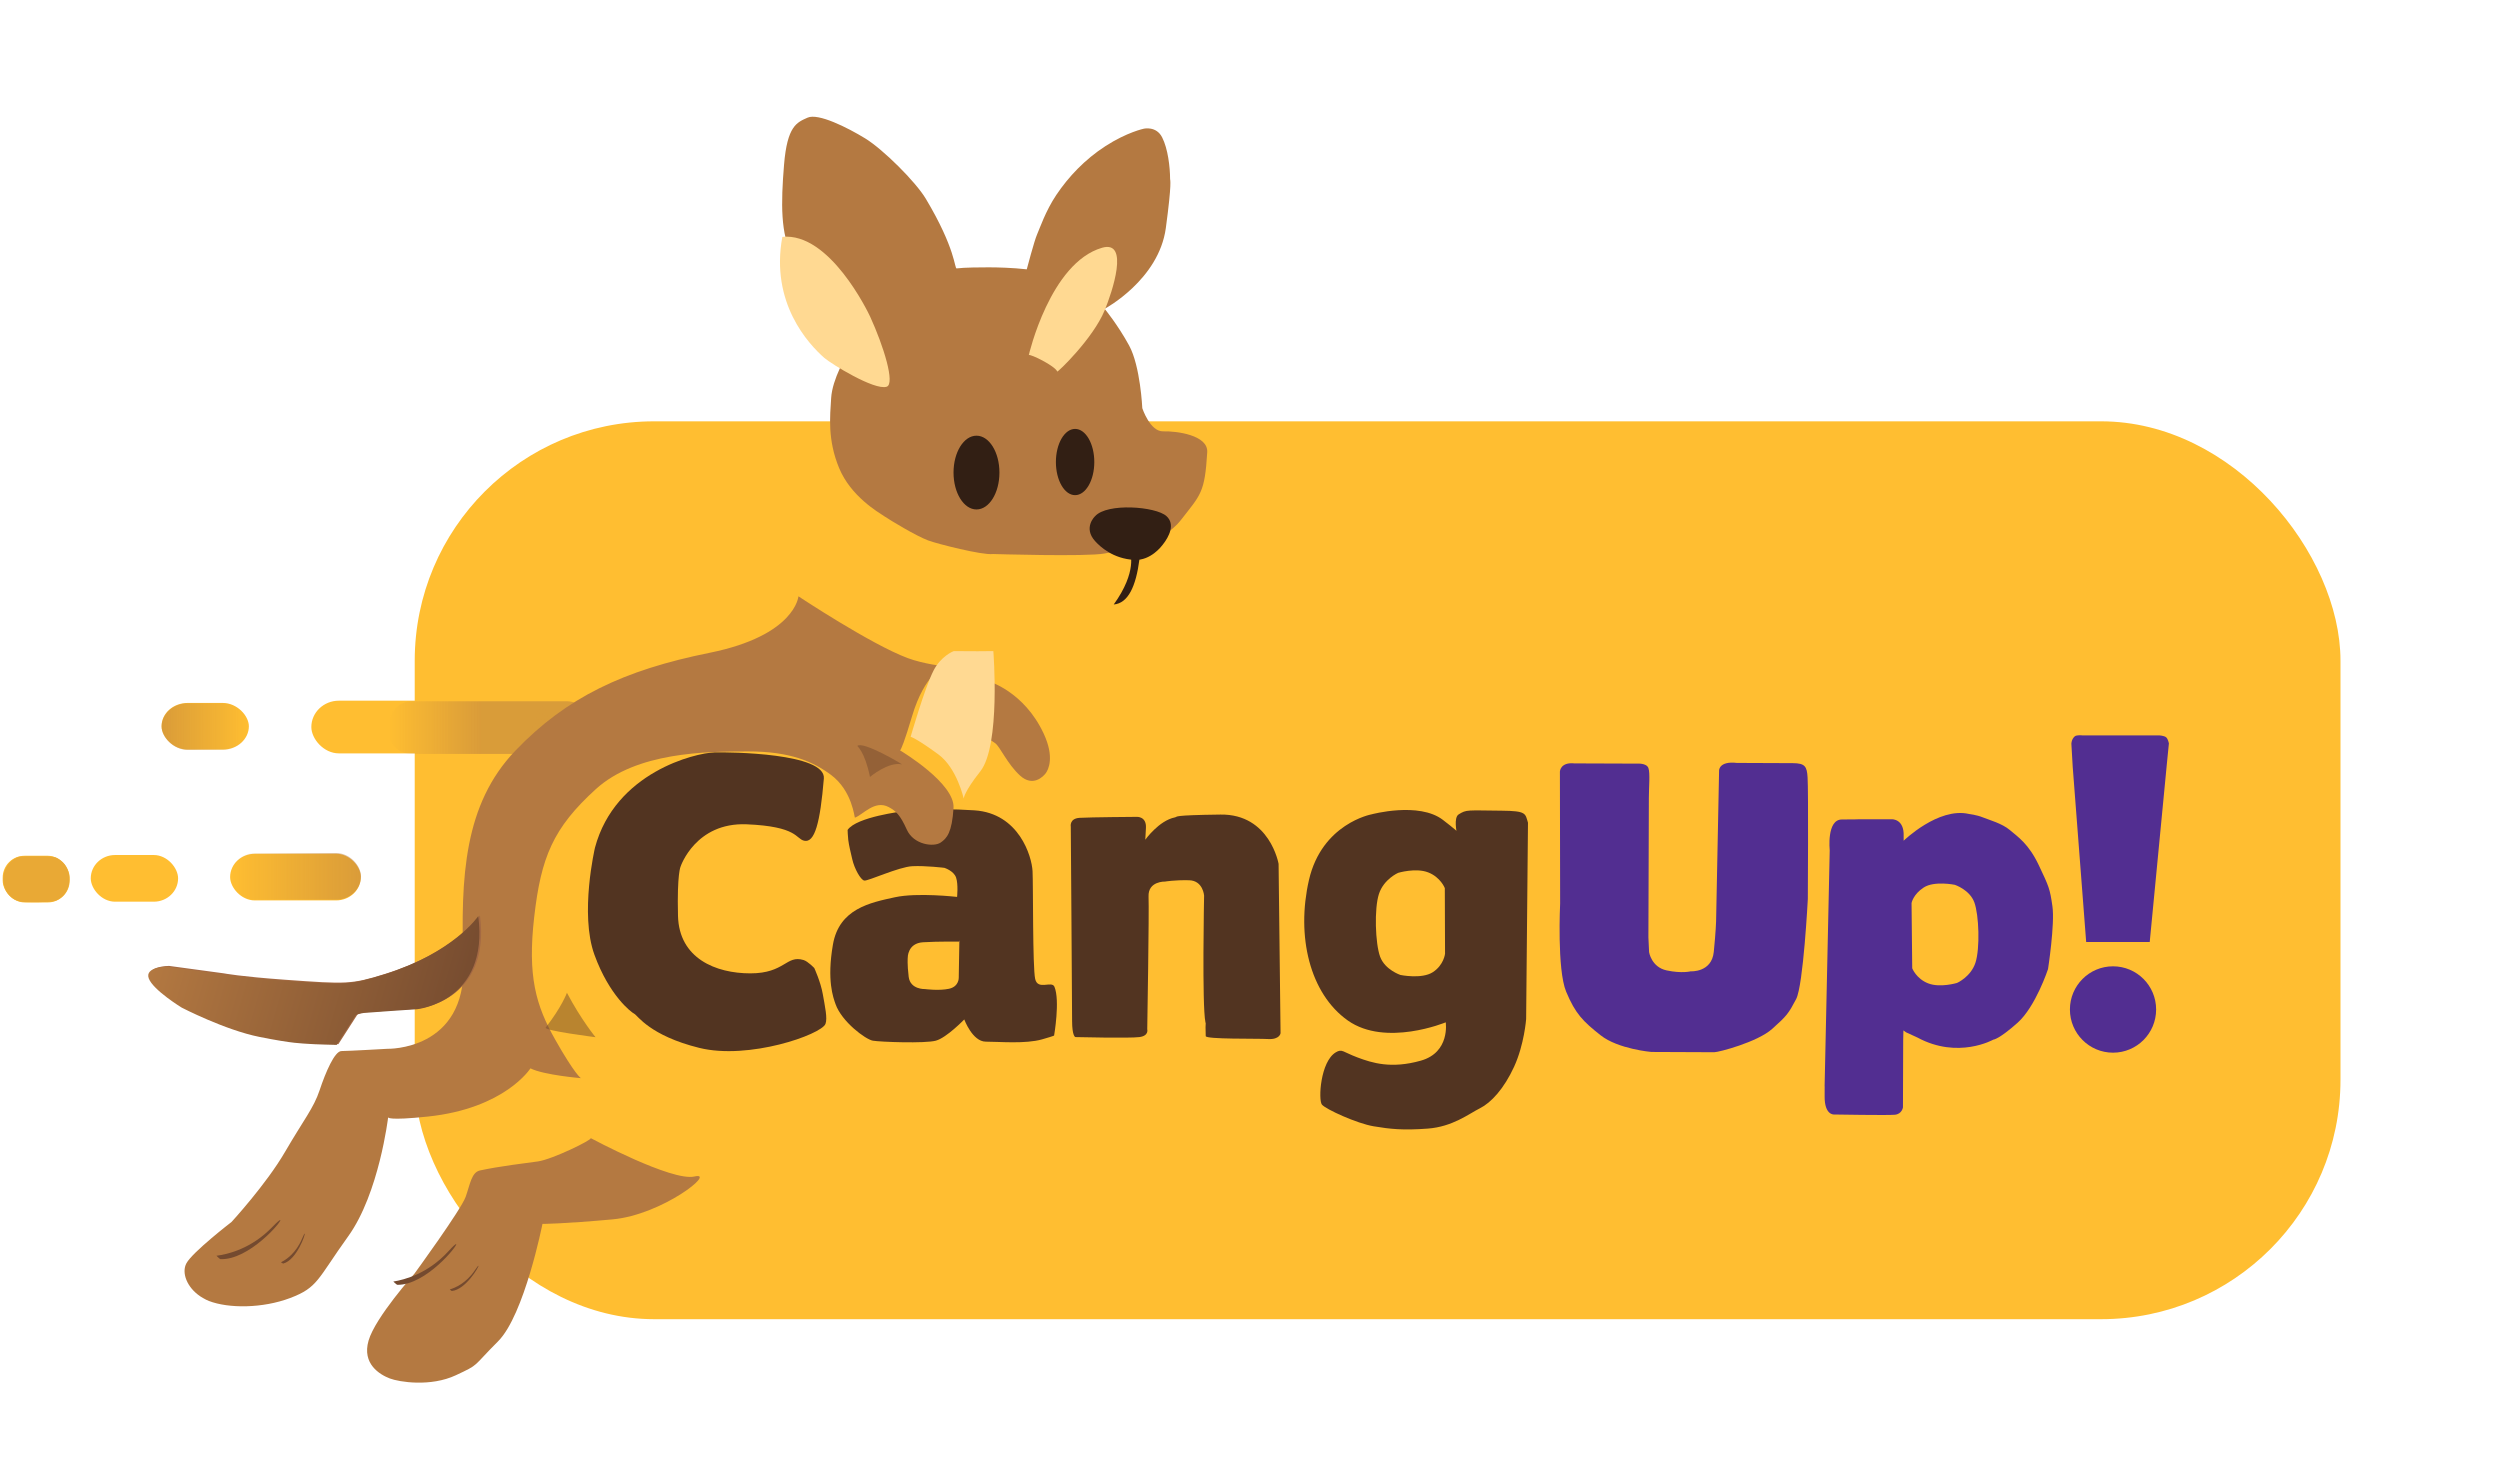 <?xml version="1.0" encoding="UTF-8" standalone="no"?>
<!-- Created with Inkscape (http://www.inkscape.org/) -->

<svg
   width="110mm"
   height="65mm"
   viewBox="0 0 110 65"
   version="1.1"
   id="svg1"
   xml:space="preserve"
   inkscape:version="1.4.2 (ebf0e940, 2025-05-08)"
   sodipodi:docname="logo-cangUp-horizontal-escuro.svg"
   xmlns:inkscape="http://www.inkscape.org/namespaces/inkscape"
   xmlns:sodipodi="http://sodipodi.sourceforge.net/DTD/sodipodi-0.dtd"
   xmlns:xlink="http://www.w3.org/1999/xlink"
   xmlns="http://www.w3.org/2000/svg"
   xmlns:svg="http://www.w3.org/2000/svg"><sodipodi:namedview
     id="namedview1"
     pagecolor="#ffffff"
     bordercolor="#000000"
     borderopacity="0.25"
     inkscape:showpageshadow="2"
     inkscape:pageopacity="0.0"
     inkscape:pagecheckerboard="0"
     inkscape:deskcolor="#d1d1d1"
     inkscape:document-units="mm"
     inkscape:zoom="0.93"
     inkscape:cx="210.75269"
     inkscape:cy="133.33333"
     inkscape:window-width="888"
     inkscape:window-height="659"
     inkscape:window-x="398"
     inkscape:window-y="31"
     inkscape:window-maximized="0"
     inkscape:current-layer="svg1" /><defs
     id="defs1"><linearGradient
       id="linearGradient39"
       x1="89.533"
       x2="36.668"
       y1="302.48"
       y2="287.32"
       gradientTransform="translate(24.288,-152.531)"
       gradientUnits="userSpaceOnUse"><stop
         stop-color="#744a2f"
         offset="0"
         id="stop38"
         style="stop-color:#ffd992;stop-opacity:1;" /><stop
         stop-color="#b47941"
         offset="1"
         id="stop39"
         style="stop-color:#b47941;stop-opacity:1;" /></linearGradient><linearGradient
       id="linearGradient37"
       x1="181.45"
       x2="195.41"
       y1="231.81"
       y2="231.81"
       gradientUnits="userSpaceOnUse"
       gradientTransform="translate(5.408,-136.091)"><stop
         stop-color="#ffd992"
         offset="1"
         id="stop36"
         style="stop-color:#b47941;stop-opacity:1;" /><stop
         stop-color="#ffd992"
         stop-opacity="0"
         offset="1"
         id="stop37"
         style="stop-color:#b47941;stop-opacity:1;" /></linearGradient><linearGradient
       id="linearGradient16"
       x1="81.4"
       x2="100.85"
       y1="234.66"
       y2="238.09"
       gradientTransform="matrix(2.043,0,0,1,-84.724,0)"
       gradientUnits="userSpaceOnUse"><stop
         stop-color="#ffbe31"
         offset=".9"
         id="stop1" /><stop
         stop-color="#ffbe31"
         stop-opacity="0"
         offset="1"
         id="stop2" /></linearGradient><linearGradient
       id="linearGradient17"
       x1="101"
       x2="81.25"
       y1="236.38"
       y2="236.38"
       gradientTransform="matrix(1.689,0,0,1,-43.182,-472.84)"
       gradientUnits="userSpaceOnUse"><stop
         stop-color="#b47941"
         offset=".54"
         id="stop3" /><stop
         stop-color="#b47941"
         stop-opacity="0"
         offset="1"
         id="stop4" /></linearGradient><linearGradient
       id="linearGradient20"
       x1="59.929"
       x2="74.429"
       y1="248.15"
       y2="248.15"
       gradientTransform="translate(1.872,-147.935)"
       gradientUnits="userSpaceOnUse"><stop
         stop-color="#b47941"
         offset="0"
         id="stop5" /><stop
         stop-color="#b47941"
         stop-opacity="0"
         offset="1"
         id="stop6" /></linearGradient><linearGradient
       id="linearGradient22"
       x1="91.262"
       x2="69.558"
       y1="270.8"
       y2="270.8"
       gradientTransform="translate(-1.768,-9.634)"
       gradientUnits="userSpaceOnUse"><stop
         stop-color="#b47941"
         offset="0"
         id="stop7" /><stop
         stop-color="#b47941"
         stop-opacity="0"
         offset="1"
         id="stop8" /></linearGradient><linearGradient
       id="linearGradient34"
       x1="54.094"
       x2="109.09"
       y1="278.16"
       y2="278.16"
       gradientTransform="translate(5.761,-135.915)"
       gradientUnits="userSpaceOnUse"><stop
         stop-color="#a46943"
         offset="1"
         id="stop9" /></linearGradient><linearGradient
       id="linearGradient40"
       x1="89.533"
       x2="36.668"
       y1="302.48"
       y2="287.32"
       gradientTransform="translate(24.288,-152.531)"
       gradientUnits="userSpaceOnUse"><stop
         stop-color="#744a2f"
         offset="0"
         id="stop10"
         style="stop-color:#523421;stop-opacity:1;" /><stop
         stop-color="#b47941"
         offset="1"
         id="stop11"
         style="stop-color:#301e13;stop-opacity:1;" /></linearGradient><linearGradient
       id="linearGradient44"
       x1="181.45"
       x2="195.41"
       y1="231.81"
       y2="231.81"
       gradientUnits="userSpaceOnUse"
       gradientTransform="translate(5.408,-136.091)"><stop
         stop-color="#ffd992"
         offset="1"
         id="stop12" /><stop
         stop-color="#ffd992"
         stop-opacity="0"
         offset="1"
         id="stop13" /></linearGradient><filter
       id="filter145"
       x="-0.272"
       y="-0.429"
       width="1.629"
       height="1.692"
       color-interpolation-filters="sRGB"><feFlood
         flood-color="rgb(180,121,65)"
         flood-opacity=".173"
         in="SourceGraphic"
         result="flood"
         id="feFlood13" /><feGaussianBlur
         in="SourceGraphic"
         result="blur"
         stdDeviation="4"
         id="feGaussianBlur13" /><feOffset
         dx="3"
         dy="-6"
         in="blur"
         result="offset"
         id="feOffset13" /><feComposite
         in="flood"
         in2="offset"
         operator="out"
         result="comp1"
         id="feComposite13" /><feComposite
         in="comp1"
         in2="SourceGraphic"
         operator="atop"
         result="fbSourceGraphic"
         id="feComposite14" /><feColorMatrix
         in="fbSourceGraphic"
         result="fbSourceGraphicAlpha"
         values="0 0 0 -1 0 0 0 0 -1 0 0 0 0 -1 0 0 0 0 1 0"
         id="feColorMatrix14" /><feFlood
         flood-color="rgb(82,52,33)"
         flood-opacity=".337"
         in="fbSourceGraphic"
         result="flood"
         id="feFlood14" /><feGaussianBlur
         in="fbSourceGraphic"
         result="blur"
         stdDeviation="4"
         id="feGaussianBlur14" /><feOffset
         dx="3"
         dy="-6"
         in="blur"
         result="offset"
         id="feOffset14" /><feComposite
         in="flood"
         in2="offset"
         operator="out"
         result="comp1"
         id="feComposite15" /><feComposite
         in="comp1"
         in2="fbSourceGraphic"
         operator="atop"
         result="comp2"
         id="feComposite16" /></filter><filter
       id="filter186"
       x="-0.05"
       y="-0.033"
       width="1.08"
       height="1.123"
       color-interpolation-filters="sRGB"><feFlood
         flood-color="rgb(141,98,56)"
         flood-opacity=".337"
         in="SourceGraphic"
         result="flood"
         id="feFlood16" /><feGaussianBlur
         in="SourceGraphic"
         result="blur"
         stdDeviation="1.6"
         id="feGaussianBlur16" /><feOffset
         dx="-2.5"
         dy="6.8"
         in="blur"
         result="offset"
         id="feOffset16" /><feComposite
         in="flood"
         in2="offset"
         operator="out"
         result="comp1"
         id="feComposite17" /><feComposite
         in="comp1"
         in2="SourceGraphic"
         operator="atop"
         result="comp2"
         id="feComposite18" /></filter><filter
       id="filter194"
       x="-0.115"
       y="-0.095"
       width="1.184"
       height="1.559"
       color-interpolation-filters="sRGB"><feFlood
         flood-color="rgb(82,52,33)"
         flood-opacity=".337"
         in="SourceGraphic"
         result="flood"
         id="feFlood18" /><feGaussianBlur
         in="SourceGraphic"
         result="blur"
         stdDeviation="1.6"
         id="feGaussianBlur18" /><feOffset
         dx="-2.5"
         dy="15"
         in="blur"
         result="offset"
         id="feOffset18" /><feComposite
         in="flood"
         in2="offset"
         operator="out"
         result="comp1"
         id="feComposite19" /><feComposite
         in="comp1"
         in2="SourceGraphic"
         operator="atop"
         result="comp2"
         id="feComposite20" /></filter><filter
       id="filter217"
       x="-0.308"
       y="-0.147"
       width="1.566"
       height="1.466"
       color-interpolation-filters="sRGB"><feFlood
         flood-color="rgb(82,52,33)"
         flood-opacity=".337"
         in="SourceGraphic"
         result="flood"
         id="feFlood20" /><feGaussianBlur
         in="SourceGraphic"
         result="blur"
         stdDeviation="1.5"
         id="feGaussianBlur20" /><feOffset
         dx="-0.7"
         dy="4.2"
         in="blur"
         result="offset"
         id="feOffset20" /><feComposite
         in="flood"
         in2="offset"
         operator="out"
         result="comp1"
         id="feComposite21" /><feComposite
         in="comp1"
         in2="SourceGraphic"
         operator="atop"
         result="comp2"
         id="feComposite22" /></filter><linearGradient
       id="linearGradient311"
       x1="146.96"
       x2="146.96"
       y1="266.6"
       y2="285.17"
       gradientUnits="userSpaceOnUse"><stop
         stop-color="#523421"
         offset="0"
         id="stop22"
         style="stop-color:#523421;stop-opacity:1;" /><stop
         stop-color="#523421"
         offset="1"
         id="stop23"
         style="stop-color:#523421;stop-opacity:1;" /></linearGradient><linearGradient
       id="linearGradient313"
       x1="186.23"
       x2="186.23"
       y1="250.56"
       y2="288.19"
       gradientUnits="userSpaceOnUse"><stop
         stop-color="#523421"
         offset="0"
         id="stop24"
         style="stop-color:#523421;stop-opacity:1;" /><stop
         stop-color="#523421"
         offset="1"
         id="stop25"
         style="stop-color:#523421;stop-opacity:1;" /></linearGradient><linearGradient
       id="linearGradient315"
       x1="224.75"
       x2="224.75"
       y1="252.12"
       y2="286.97"
       gradientUnits="userSpaceOnUse"><stop
         stop-color="#523421"
         offset="0"
         id="stop26"
         style="stop-color:#523421;stop-opacity:1;" /><stop
         stop-color="#523421"
         offset="1"
         id="stop27"
         style="stop-color:#523421;stop-opacity:1;" /></linearGradient><linearGradient
       id="linearGradient317"
       x1="264.68"
       x2="264.68"
       y1="258.1"
       y2="295.25"
       gradientUnits="userSpaceOnUse"><stop
         stop-color="#523421"
         offset="0"
         id="stop28"
         style="stop-color:#523421;stop-opacity:1;" /><stop
         stop-color="#523421"
         offset="1"
         id="stop29"
         style="stop-color:#523421;stop-opacity:1;" /></linearGradient><linearGradient
       id="linearGradient319"
       x1="309.38"
       x2="309.38"
       y1="260.96"
       y2="245.7"
       gradientUnits="userSpaceOnUse"><stop
         stop-color="#522e91"
         offset="0"
         id="stop30"
         style="stop-color:#ffbe31;stop-opacity:1;" /><stop
         stop-color="#522e91"
         offset="1"
         id="stop31"
         style="stop-color:#ffbe31;stop-opacity:1;" /></linearGradient><linearGradient
       id="linearGradient321"
       x1="351.58"
       x2="351.58"
       y1="262.95"
       y2="252.49"
       gradientUnits="userSpaceOnUse"><stop
         stop-color="#522e91"
         offset="0"
         id="stop32"
         style="stop-color:#ffbe31;stop-opacity:1;" /><stop
         stop-color="#522e91"
         offset="1"
         id="stop33"
         style="stop-color:#ffbe31;stop-opacity:1;" /></linearGradient><linearGradient
       id="linearGradient323"
       x1="381.58"
       x2="381.58"
       y1="263"
       y2="246.81"
       gradientUnits="userSpaceOnUse"><stop
         stop-color="#522e91"
         offset="0"
         id="stop34"
         style="stop-color:#ffbe31;stop-opacity:1;" /><stop
         stop-color="#522e91"
         offset="1"
         id="stop35"
         style="stop-color:#ffbe31;stop-opacity:1;" /></linearGradient><filter
       id="filter354"
       x="-0.46"
       y="-0.41"
       width="1.861"
       height="1.7"
       color-interpolation-filters="sRGB"><feFlood
         flood-color="rgb(82,52,33)"
         flood-opacity=".663"
         in="SourceGraphic"
         result="flood"
         id="feFlood35" /><feGaussianBlur
         in="SourceGraphic"
         result="blur"
         stdDeviation="2"
         id="feGaussianBlur35" /><feOffset
         dx="-0.7"
         dy="-2"
         in="blur"
         result="offset"
         id="feOffset35" /><feComposite
         in="flood"
         in2="offset"
         operator="out"
         result="comp1"
         id="feComposite35" /><feComposite
         in="comp1"
         in2="SourceGraphic"
         operator="atop"
         result="comp2"
         id="feComposite36" /></filter><filter
       style="color-interpolation-filters:sRGB"
       inkscape:label="Drop Shadow"
       id="filter4"
       x="-0.078"
       y="-0.093"
       width="1.146"
       height="1.159"><feFlood
         result="flood"
         in="SourceGraphic"
         flood-opacity="0.235"
         flood-color="rgb(0,0,0)"
         id="feFlood3" /><feGaussianBlur
         result="blur"
         in="SourceGraphic"
         stdDeviation="2"
         id="feGaussianBlur3" /><feOffset
         result="offset"
         in="blur"
         dx="-0.7"
         dy="-2"
         id="feOffset3" /><feComposite
         result="comp1"
         operator="out"
         in="flood"
         in2="offset"
         id="feComposite3" /><feComposite
         result="comp2"
         operator="atop"
         in="comp1"
         in2="SourceGraphic"
         id="feComposite4" /></filter><linearGradient
       id="linearGradient323-6"
       x1="381.58"
       x2="381.58"
       y1="263"
       y2="246.81"
       gradientUnits="userSpaceOnUse"
       gradientTransform="translate(-9.914,-90.127)"><stop
         stop-color="#522e91"
         offset="0"
         id="stop34-3"
         style="stop-color:#beacde;stop-opacity:1;" /><stop
         stop-color="#522e91"
         offset="1"
         id="stop35-6"
         style="stop-color:#beacde;stop-opacity:1;" /></linearGradient><linearGradient
       id="linearGradient321-1"
       x1="351.58"
       x2="351.58"
       y1="262.95"
       y2="252.49"
       gradientUnits="userSpaceOnUse"
       gradientTransform="translate(-9.914,-90.127)"><stop
         stop-color="#522e91"
         offset="0"
         id="stop32-5"
         style="stop-color:#beacde;stop-opacity:1;" /><stop
         stop-color="#522e91"
         offset="1"
         id="stop33-4"
         style="stop-color:#beacde;stop-opacity:1;" /></linearGradient><linearGradient
       id="linearGradient319-2"
       x1="309.38"
       x2="309.38"
       y1="260.96"
       y2="245.7"
       gradientUnits="userSpaceOnUse"
       gradientTransform="translate(-9.914,-90.127)"><stop
         stop-color="#522e91"
         offset="0"
         id="stop30-0"
         style="stop-color:#beacde;stop-opacity:1;" /><stop
         stop-color="#522e91"
         offset="1"
         id="stop31-9"
         style="stop-color:#beacde;stop-opacity:1;" /></linearGradient><linearGradient
       id="linearGradient317-7"
       x1="264.68"
       x2="264.68"
       y1="258.1"
       y2="295.25"
       gradientUnits="userSpaceOnUse"
       gradientTransform="translate(-9.914,-90.127)"><stop
         stop-color="#523421"
         offset="0"
         id="stop28-3"
         style="stop-color:#ffbe31;stop-opacity:1;" /><stop
         stop-color="#523421"
         offset="1"
         id="stop29-7"
         style="stop-color:#ffbe31;stop-opacity:1;" /></linearGradient><linearGradient
       id="linearGradient315-2"
       x1="224.75"
       x2="224.75"
       y1="252.12"
       y2="286.97"
       gradientUnits="userSpaceOnUse"
       gradientTransform="translate(-9.914,-90.127)"><stop
         stop-color="#523421"
         offset="0"
         id="stop26-6"
         style="stop-color:#ffbe31;stop-opacity:1;" /><stop
         stop-color="#523421"
         offset="1"
         id="stop27-0"
         style="stop-color:#ffbe31;stop-opacity:1;" /></linearGradient><linearGradient
       id="linearGradient313-1"
       x1="186.23"
       x2="186.23"
       y1="250.56"
       y2="288.19"
       gradientUnits="userSpaceOnUse"
       gradientTransform="translate(-9.914,-90.127)"><stop
         stop-color="#523421"
         offset="0"
         id="stop24-6"
         style="stop-color:#ffbe31;stop-opacity:1;" /><stop
         stop-color="#523421"
         offset="1"
         id="stop25-5"
         style="stop-color:#ffbe31;stop-opacity:1;" /></linearGradient><linearGradient
       id="linearGradient311-7"
       x1="146.96"
       x2="146.96"
       y1="266.6"
       y2="285.17"
       gradientUnits="userSpaceOnUse"
       gradientTransform="translate(-9.914,-90.127)"><stop
         stop-color="#523421"
         offset="0"
         id="stop22-5"
         style="stop-color:#ffbe31;stop-opacity:1;" /><stop
         stop-color="#523421"
         offset="1"
         id="stop23-4"
         style="stop-color:#ffbe31;stop-opacity:1;" /></linearGradient><filter
       id="filter194-1"
       x="-0.115"
       y="-0.095"
       width="1.184"
       height="1.559"
       color-interpolation-filters="sRGB"><feFlood
         flood-color="rgb(180,121,65)"
         flood-opacity=".337"
         in="SourceGraphic"
         result="flood"
         id="feFlood18-2" /><feGaussianBlur
         in="SourceGraphic"
         result="blur"
         stdDeviation="1.6"
         id="feGaussianBlur18-0" /><feOffset
         dx="-2.5"
         dy="15"
         in="blur"
         result="offset"
         id="feOffset18-0" /><feComposite
         in="flood"
         in2="offset"
         operator="out"
         result="comp1"
         id="feComposite19-1" /><feComposite
         in="comp1"
         in2="SourceGraphic"
         operator="atop"
         result="comp2"
         id="feComposite20-4" /></filter><filter
       id="filter186-7"
       x="-0.05"
       y="-0.033"
       width="1.08"
       height="1.123"
       color-interpolation-filters="sRGB"><feFlood
         flood-color="rgb(82,52,33)"
         flood-opacity=".337"
         in="SourceGraphic"
         result="flood"
         id="feFlood16-7" /><feGaussianBlur
         in="SourceGraphic"
         result="blur"
         stdDeviation="1.6"
         id="feGaussianBlur16-7" /><feOffset
         dx="-2.5"
         dy="6.8"
         in="blur"
         result="offset"
         id="feOffset16-7" /><feComposite
         in="flood"
         in2="offset"
         operator="out"
         result="comp1"
         id="feComposite17-3" /><feComposite
         in="comp1"
         in2="SourceGraphic"
         operator="atop"
         result="comp2"
         id="feComposite18-3" /></filter><filter
       style="color-interpolation-filters:sRGB"
       inkscape:label="Drop Shadow"
       id="filter4-5"
       x="-0.078"
       y="-0.093"
       width="1.146"
       height="1.159"><feFlood
         result="flood"
         in="SourceGraphic"
         flood-opacity="0.235"
         flood-color="rgb(0,0,0)"
         id="feFlood3-9" /><feGaussianBlur
         result="blur"
         in="SourceGraphic"
         stdDeviation="2"
         id="feGaussianBlur3-9" /><feOffset
         result="offset"
         in="blur"
         dx="-0.7"
         dy="-2"
         id="feOffset3-8" /><feComposite
         result="comp1"
         operator="out"
         in="flood"
         in2="offset"
         id="feComposite3-1" /><feComposite
         result="comp2"
         operator="atop"
         in="comp1"
         in2="SourceGraphic"
         id="feComposite4-8" /></filter><filter
       id="filter354-0"
       x="-0.46"
       y="-0.41"
       width="1.861"
       height="1.7"
       color-interpolation-filters="sRGB"><feFlood
         flood-color="rgb(82,52,33)"
         flood-opacity=".663"
         in="SourceGraphic"
         result="flood"
         id="feFlood35-3" /><feGaussianBlur
         in="SourceGraphic"
         result="blur"
         stdDeviation="2"
         id="feGaussianBlur35-8" /><feOffset
         dx="-0.7"
         dy="-2"
         in="blur"
         result="offset"
         id="feOffset35-0" /><feComposite
         in="flood"
         in2="offset"
         operator="out"
         result="comp1"
         id="feComposite35-1" /><feComposite
         in="comp1"
         in2="SourceGraphic"
         operator="atop"
         result="comp2"
         id="feComposite36-2" /></filter><filter
       id="filter217-9"
       x="-0.308"
       y="-0.147"
       width="1.566"
       height="1.466"
       color-interpolation-filters="sRGB"><feFlood
         flood-color="rgb(82,52,33)"
         flood-opacity=".337"
         in="SourceGraphic"
         result="flood"
         id="feFlood20-4" /><feGaussianBlur
         in="SourceGraphic"
         result="blur"
         stdDeviation="1.5"
         id="feGaussianBlur20-7" /><feOffset
         dx="-0.7"
         dy="4.2"
         in="blur"
         result="offset"
         id="feOffset20-8" /><feComposite
         in="flood"
         in2="offset"
         operator="out"
         result="comp1"
         id="feComposite21-3" /><feComposite
         in="comp1"
         in2="SourceGraphic"
         operator="atop"
         result="comp2"
         id="feComposite22-5" /></filter><filter
       id="filter145-3"
       x="-0.272"
       y="-0.429"
       width="1.629"
       height="1.692"
       color-interpolation-filters="sRGB"><feFlood
         flood-color="rgb(180,121,65)"
         flood-opacity=".173"
         in="SourceGraphic"
         result="flood"
         id="feFlood13-2" /><feGaussianBlur
         in="SourceGraphic"
         result="blur"
         stdDeviation="4"
         id="feGaussianBlur13-6" /><feOffset
         dx="3"
         dy="-6"
         in="blur"
         result="offset"
         id="feOffset13-9" /><feComposite
         in="flood"
         in2="offset"
         operator="out"
         result="comp1"
         id="feComposite13-4" /><feComposite
         in="comp1"
         in2="SourceGraphic"
         operator="atop"
         result="fbSourceGraphic"
         id="feComposite14-1" /><feColorMatrix
         in="fbSourceGraphic"
         result="fbSourceGraphicAlpha"
         values="0 0 0 -1 0 0 0 0 -1 0 0 0 0 -1 0 0 0 0 1 0"
         id="feColorMatrix14-3" /><feFlood
         flood-color="rgb(82,52,33)"
         flood-opacity=".337"
         in="fbSourceGraphic"
         result="flood"
         id="feFlood14-7" /><feGaussianBlur
         in="fbSourceGraphic"
         result="blur"
         stdDeviation="4"
         id="feGaussianBlur14-8" /><feOffset
         dx="3"
         dy="-6"
         in="blur"
         result="offset"
         id="feOffset14-8" /><feComposite
         in="flood"
         in2="offset"
         operator="out"
         result="comp1"
         id="feComposite15-3" /><feComposite
         in="comp1"
         in2="fbSourceGraphic"
         operator="atop"
         result="comp2"
         id="feComposite16-8" /></filter><filter
       id="filter186-1"
       x="-0.05"
       y="-0.033"
       width="1.08"
       height="1.123"
       color-interpolation-filters="sRGB"><feFlood
         flood-color="rgb(141,98,56)"
         flood-opacity=".337"
         in="SourceGraphic"
         result="flood"
         id="feFlood16-5" /><feGaussianBlur
         in="SourceGraphic"
         result="blur"
         stdDeviation="1.6"
         id="feGaussianBlur16-3" /><feOffset
         dx="-2.5"
         dy="6.8"
         in="blur"
         result="offset"
         id="feOffset16-5" /><feComposite
         in="flood"
         in2="offset"
         operator="out"
         result="comp1"
         id="feComposite17-4" /><feComposite
         in="comp1"
         in2="SourceGraphic"
         operator="atop"
         result="comp2"
         id="feComposite18-36" /></filter><filter
       id="filter194-5"
       x="-0.115"
       y="-0.095"
       width="1.184"
       height="1.559"
       color-interpolation-filters="sRGB"><feFlood
         flood-color="rgb(82,52,33)"
         flood-opacity=".337"
         in="SourceGraphic"
         result="flood"
         id="feFlood18-9" /><feGaussianBlur
         in="SourceGraphic"
         result="blur"
         stdDeviation="1.6"
         id="feGaussianBlur18-5" /><feOffset
         dx="-2.5"
         dy="15"
         in="blur"
         result="offset"
         id="feOffset18-4" /><feComposite
         in="flood"
         in2="offset"
         operator="out"
         result="comp1"
         id="feComposite19-9" /><feComposite
         in="comp1"
         in2="SourceGraphic"
         operator="atop"
         result="comp2"
         id="feComposite20-1" /></filter><filter
       id="filter217-7"
       x="-0.308"
       y="-0.147"
       width="1.566"
       height="1.466"
       color-interpolation-filters="sRGB"><feFlood
         flood-color="rgb(82,52,33)"
         flood-opacity=".337"
         in="SourceGraphic"
         result="flood"
         id="feFlood20-5" /><feGaussianBlur
         in="SourceGraphic"
         result="blur"
         stdDeviation="1.5"
         id="feGaussianBlur20-5" /><feOffset
         dx="-0.7"
         dy="4.2"
         in="blur"
         result="offset"
         id="feOffset20-4" /><feComposite
         in="flood"
         in2="offset"
         operator="out"
         result="comp1"
         id="feComposite21-1" /><feComposite
         in="comp1"
         in2="SourceGraphic"
         operator="atop"
         result="comp2"
         id="feComposite22-8" /></filter><filter
       id="filter354-8"
       x="-0.46"
       y="-0.41"
       width="1.861"
       height="1.7"
       color-interpolation-filters="sRGB"><feFlood
         flood-color="rgb(82,52,33)"
         flood-opacity=".663"
         in="SourceGraphic"
         result="flood"
         id="feFlood35-7" /><feGaussianBlur
         in="SourceGraphic"
         result="blur"
         stdDeviation="2"
         id="feGaussianBlur35-7" /><feOffset
         dx="-0.7"
         dy="-2"
         in="blur"
         result="offset"
         id="feOffset35-4" /><feComposite
         in="flood"
         in2="offset"
         operator="out"
         result="comp1"
         id="feComposite35-4" /><feComposite
         in="comp1"
         in2="SourceGraphic"
         operator="atop"
         result="comp2"
         id="feComposite36-9" /></filter><filter
       style="color-interpolation-filters:sRGB"
       inkscape:label="Drop Shadow"
       id="filter4-1"
       x="-0.078"
       y="-0.093"
       width="1.146"
       height="1.159"><feFlood
         result="flood"
         in="SourceGraphic"
         flood-opacity="0.235"
         flood-color="rgb(0,0,0)"
         id="feFlood3-5" /><feGaussianBlur
         result="blur"
         in="SourceGraphic"
         stdDeviation="2"
         id="feGaussianBlur3-5" /><feOffset
         result="offset"
         in="blur"
         dx="-0.7"
         dy="-2"
         id="feOffset3-5" /><feComposite
         result="comp1"
         operator="out"
         in="flood"
         in2="offset"
         id="feComposite3-8" /><feComposite
         result="comp2"
         operator="atop"
         in="comp1"
         in2="SourceGraphic"
         id="feComposite4-2" /></filter><filter
       id="filter194-1-5"
       x="-0.115"
       y="-0.095"
       width="1.184"
       height="1.559"
       color-interpolation-filters="sRGB"><feFlood
         flood-color="rgb(180,121,65)"
         flood-opacity=".337"
         in="SourceGraphic"
         result="flood"
         id="feFlood18-2-2" /><feGaussianBlur
         in="SourceGraphic"
         result="blur"
         stdDeviation="1.6"
         id="feGaussianBlur18-0-2" /><feOffset
         dx="-2.5"
         dy="15"
         in="blur"
         result="offset"
         id="feOffset18-0-7" /><feComposite
         in="flood"
         in2="offset"
         operator="out"
         result="comp1"
         id="feComposite19-1-1" /><feComposite
         in="comp1"
         in2="SourceGraphic"
         operator="atop"
         result="comp2"
         id="feComposite20-4-5" /></filter><filter
       id="filter186-7-2"
       x="-0.05"
       y="-0.033"
       width="1.08"
       height="1.123"
       color-interpolation-filters="sRGB"><feFlood
         flood-color="rgb(82,52,33)"
         flood-opacity=".337"
         in="SourceGraphic"
         result="flood"
         id="feFlood16-7-1" /><feGaussianBlur
         in="SourceGraphic"
         result="blur"
         stdDeviation="1.6"
         id="feGaussianBlur16-7-1" /><feOffset
         dx="-2.5"
         dy="6.8"
         in="blur"
         result="offset"
         id="feOffset16-7-0" /><feComposite
         in="flood"
         in2="offset"
         operator="out"
         result="comp1"
         id="feComposite17-3-1" /><feComposite
         in="comp1"
         in2="SourceGraphic"
         operator="atop"
         result="comp2"
         id="feComposite18-3-8" /></filter><filter
       style="color-interpolation-filters:sRGB"
       inkscape:label="Drop Shadow"
       id="filter4-5-7"
       x="-0.078"
       y="-0.093"
       width="1.146"
       height="1.159"><feFlood
         result="flood"
         in="SourceGraphic"
         flood-opacity="0.235"
         flood-color="rgb(0,0,0)"
         id="feFlood3-9-6" /><feGaussianBlur
         result="blur"
         in="SourceGraphic"
         stdDeviation="2"
         id="feGaussianBlur3-9-0" /><feOffset
         result="offset"
         in="blur"
         dx="-0.7"
         dy="-2"
         id="feOffset3-8-0" /><feComposite
         result="comp1"
         operator="out"
         in="flood"
         in2="offset"
         id="feComposite3-1-9" /><feComposite
         result="comp2"
         operator="atop"
         in="comp1"
         in2="SourceGraphic"
         id="feComposite4-8-5" /></filter><filter
       id="filter354-0-6"
       x="-0.46"
       y="-0.41"
       width="1.861"
       height="1.7"
       color-interpolation-filters="sRGB"><feFlood
         flood-color="rgb(82,52,33)"
         flood-opacity=".663"
         in="SourceGraphic"
         result="flood"
         id="feFlood35-3-2" /><feGaussianBlur
         in="SourceGraphic"
         result="blur"
         stdDeviation="2"
         id="feGaussianBlur35-8-8" /><feOffset
         dx="-0.7"
         dy="-2"
         in="blur"
         result="offset"
         id="feOffset35-0-5" /><feComposite
         in="flood"
         in2="offset"
         operator="out"
         result="comp1"
         id="feComposite35-1-9" /><feComposite
         in="comp1"
         in2="SourceGraphic"
         operator="atop"
         result="comp2"
         id="feComposite36-2-4" /></filter><filter
       id="filter217-9-3"
       x="-0.308"
       y="-0.147"
       width="1.566"
       height="1.466"
       color-interpolation-filters="sRGB"><feFlood
         flood-color="rgb(82,52,33)"
         flood-opacity=".337"
         in="SourceGraphic"
         result="flood"
         id="feFlood20-4-9" /><feGaussianBlur
         in="SourceGraphic"
         result="blur"
         stdDeviation="1.5"
         id="feGaussianBlur20-7-0" /><feOffset
         dx="-0.7"
         dy="4.2"
         in="blur"
         result="offset"
         id="feOffset20-8-5" /><feComposite
         in="flood"
         in2="offset"
         operator="out"
         result="comp1"
         id="feComposite21-3-6" /><feComposite
         in="comp1"
         in2="SourceGraphic"
         operator="atop"
         result="comp2"
         id="feComposite22-5-3" /></filter><linearGradient
       id="linearGradient322"
       inkscape:collect="always"><stop
         style="stop-color:#522e91;stop-opacity:1;"
         offset="0"
         id="stop322" /><stop
         style="stop-color:#522e91;stop-opacity:1;"
         offset="1"
         id="stop323" /></linearGradient><linearGradient
       id="linearGradient316"
       inkscape:collect="always"><stop
         style="stop-color:#523421;stop-opacity:1;"
         offset="0"
         id="stop316" /><stop
         style="stop-color:#523421;stop-opacity:1;"
         offset="1"
         id="stop317" /></linearGradient><linearGradient
       id="linearGradient43"
       inkscape:collect="always"><stop
         style="stop-color:#ffd992;stop-opacity:1;"
         offset="1"
         id="stop43" /><stop
         style="stop-color:#ffd992;stop-opacity:0;"
         offset="1"
         id="stop44" /></linearGradient><linearGradient
       id="linearGradient39-4"
       inkscape:collect="always"><stop
         style="stop-color:#744a2f;stop-opacity:1;"
         offset="0"
         id="stop39-5" /><stop
         style="stop-color:#b47941;stop-opacity:1;"
         offset="1"
         id="stop40" /></linearGradient><linearGradient
       id="linearGradient33-6"
       inkscape:collect="always"><stop
         style="stop-color:#a46943;stop-opacity:1;"
         offset="1"
         id="stop33-9" /><stop
         style="stop-color:#a46943;stop-opacity:1;"
         offset="1"
         id="stop34-7" /></linearGradient><linearGradient
       id="linearGradient21"
       inkscape:collect="always"><stop
         style="stop-color:#b47941;stop-opacity:1;"
         offset="0"
         id="stop21" /><stop
         style="stop-color:#b47941;stop-opacity:0;"
         offset="1"
         id="stop22-53" /></linearGradient><linearGradient
       id="linearGradient18"
       inkscape:collect="always"><stop
         style="stop-color:#b47941;stop-opacity:1;"
         offset="0.54"
         id="stop17" /><stop
         style="stop-color:#b47941;stop-opacity:0;"
         offset="1"
         id="stop18" /></linearGradient><linearGradient
       id="linearGradient15"
       inkscape:collect="always"><stop
         style="stop-color:#ffbe31;stop-opacity:1;"
         offset="0.9"
         id="stop15" /><stop
         style="stop-color:#ffbe31;stop-opacity:0;"
         offset="1"
         id="stop16" /></linearGradient><linearGradient
       inkscape:collect="always"
       xlink:href="#linearGradient15"
       id="linearGradient16-9"
       x1="81.4"
       y1="234.66"
       x2="100.85"
       y2="238.09"
       gradientUnits="userSpaceOnUse"
       gradientTransform="matrix(2.043,0,0,1,-84.724,0)" /><linearGradient
       inkscape:collect="always"
       xlink:href="#linearGradient18"
       id="linearGradient17-0"
       gradientUnits="userSpaceOnUse"
       gradientTransform="matrix(1.689,0,0,1,-43.182,-472.844)"
       x1="101"
       y1="236.375"
       x2="81.25"
       y2="236.375" /><linearGradient
       inkscape:collect="always"
       xlink:href="#linearGradient21"
       id="linearGradient20-5"
       x1="59.929"
       y1="248.145"
       x2="74.429"
       y2="248.145"
       gradientUnits="userSpaceOnUse"
       gradientTransform="translate(-3.536,-11.844)" /><linearGradient
       inkscape:collect="always"
       xlink:href="#linearGradient21"
       id="linearGradient22-5"
       x1="91.262"
       y1="270.802"
       x2="69.558"
       y2="270.802"
       gradientUnits="userSpaceOnUse"
       gradientTransform="translate(-1.768,-9.634)" /><linearGradient
       inkscape:collect="always"
       xlink:href="#linearGradient33-6"
       id="linearGradient34-6"
       x1="54.094"
       y1="278.158"
       x2="109.089"
       y2="278.158"
       gradientUnits="userSpaceOnUse"
       gradientTransform="translate(0.354,0.177)" /><linearGradient
       inkscape:collect="always"
       xlink:href="#linearGradient39-4"
       id="linearGradient40-3"
       x1="89.533"
       y1="302.477"
       x2="36.668"
       y2="287.318"
       gradientUnits="userSpaceOnUse"
       gradientTransform="translate(18.562,-16.44)" /><linearGradient
       inkscape:collect="always"
       xlink:href="#linearGradient43"
       id="linearGradient44-2"
       x1="181.453"
       y1="231.808"
       x2="195.409"
       y2="231.808"
       gradientUnits="userSpaceOnUse" /><filter
       style="color-interpolation-filters:sRGB;"
       inkscape:label="Drop Shadow"
       id="filter145-6"
       x="-0.272"
       y="-0.429"
       width="1.629"
       height="1.692"><feFlood
         result="flood"
         in="SourceGraphic"
         flood-opacity="0.173"
         flood-color="rgb(82,52,33)"
         id="feFlood144" /><feGaussianBlur
         result="blur"
         in="SourceGraphic"
         stdDeviation="4"
         id="feGaussianBlur144" /><feOffset
         result="offset"
         in="blur"
         dx="3"
         dy="-6"
         id="feOffset144" /><feComposite
         result="comp1"
         operator="out"
         in="flood"
         in2="offset"
         id="feComposite144" /><feComposite
         result="fbSourceGraphic"
         operator="atop"
         in="comp1"
         in2="SourceGraphic"
         id="feComposite145" /><feColorMatrix
         result="fbSourceGraphicAlpha"
         in="fbSourceGraphic"
         values="0 0 0 -1 0 0 0 0 -1 0 0 0 0 -1 0 0 0 0 1 0"
         id="feColorMatrix150" /><feFlood
         id="feFlood150"
         result="flood"
         in="fbSourceGraphic"
         flood-opacity="0.337"
         flood-color="rgb(82,52,33)" /><feGaussianBlur
         id="feGaussianBlur150"
         result="blur"
         in="fbSourceGraphic"
         stdDeviation="4" /><feOffset
         id="feOffset150"
         result="offset"
         in="blur"
         dx="3"
         dy="-6" /><feComposite
         id="feComposite150"
         result="comp1"
         operator="out"
         in="flood"
         in2="offset" /><feComposite
         id="feComposite151"
         result="comp2"
         operator="atop"
         in="comp1"
         in2="fbSourceGraphic" /></filter><filter
       style="color-interpolation-filters:sRGB;"
       inkscape:label="Drop Shadow"
       id="filter186-8"
       x="-0.05"
       y="-0.033"
       width="1.08"
       height="1.123"><feFlood
         result="flood"
         in="SourceGraphic"
         flood-opacity="0.337"
         flood-color="rgb(82,52,33)"
         id="feFlood185" /><feGaussianBlur
         result="blur"
         in="SourceGraphic"
         stdDeviation="1.6"
         id="feGaussianBlur185" /><feOffset
         result="offset"
         in="blur"
         dx="-2.5"
         dy="6.8"
         id="feOffset185" /><feComposite
         result="comp1"
         operator="out"
         in="flood"
         in2="offset"
         id="feComposite185" /><feComposite
         result="comp2"
         operator="atop"
         in="comp1"
         in2="SourceGraphic"
         id="feComposite186" /></filter><filter
       style="color-interpolation-filters:sRGB;"
       inkscape:label="Drop Shadow"
       id="filter194-9"
       x="-0.115"
       y="-0.095"
       width="1.184"
       height="1.559"><feFlood
         result="flood"
         in="SourceGraphic"
         flood-opacity="0.337"
         flood-color="rgb(82,52,33)"
         id="feFlood193" /><feGaussianBlur
         result="blur"
         in="SourceGraphic"
         stdDeviation="1.6"
         id="feGaussianBlur193" /><feOffset
         result="offset"
         in="blur"
         dx="-2.5"
         dy="15"
         id="feOffset193" /><feComposite
         result="comp1"
         operator="out"
         in="flood"
         in2="offset"
         id="feComposite193" /><feComposite
         result="comp2"
         operator="atop"
         in="comp1"
         in2="SourceGraphic"
         id="feComposite194" /></filter><filter
       style="color-interpolation-filters:sRGB;"
       inkscape:label="Drop Shadow"
       id="filter217-1"
       x="-0.308"
       y="-0.147"
       width="1.566"
       height="1.466"><feFlood
         result="flood"
         in="SourceGraphic"
         flood-opacity="0.337"
         flood-color="rgb(82,52,33)"
         id="feFlood216" /><feGaussianBlur
         result="blur"
         in="SourceGraphic"
         stdDeviation="1.5"
         id="feGaussianBlur216" /><feOffset
         result="offset"
         in="blur"
         dx="-0.7"
         dy="4.2"
         id="feOffset216" /><feComposite
         result="comp1"
         operator="out"
         in="flood"
         in2="offset"
         id="feComposite216" /><feComposite
         result="comp2"
         operator="atop"
         in="comp1"
         in2="SourceGraphic"
         id="feComposite217" /></filter><linearGradient
       inkscape:collect="always"
       xlink:href="#linearGradient316"
       id="linearGradient311-4"
       x1="146.961"
       y1="266.598"
       x2="146.961"
       y2="285.172"
       gradientUnits="userSpaceOnUse" /><linearGradient
       inkscape:collect="always"
       xlink:href="#linearGradient316"
       id="linearGradient313-8"
       x1="186.231"
       y1="250.561"
       x2="186.231"
       y2="288.186"
       gradientUnits="userSpaceOnUse" /><linearGradient
       inkscape:collect="always"
       xlink:href="#linearGradient316"
       id="linearGradient315-8"
       x1="224.753"
       y1="252.125"
       x2="224.753"
       y2="286.969"
       gradientUnits="userSpaceOnUse" /><linearGradient
       inkscape:collect="always"
       xlink:href="#linearGradient316"
       id="linearGradient317-71"
       x1="264.682"
       y1="258.096"
       x2="264.682"
       y2="295.246"
       gradientUnits="userSpaceOnUse" /><linearGradient
       inkscape:collect="always"
       xlink:href="#linearGradient322"
       id="linearGradient319-9"
       x1="309.385"
       y1="260.957"
       x2="309.385"
       y2="245.698"
       gradientUnits="userSpaceOnUse" /><linearGradient
       inkscape:collect="always"
       xlink:href="#linearGradient322"
       id="linearGradient321-3"
       x1="351.577"
       y1="262.95"
       x2="351.577"
       y2="252.492"
       gradientUnits="userSpaceOnUse" /><linearGradient
       inkscape:collect="always"
       xlink:href="#linearGradient322"
       id="linearGradient323-1"
       x1="381.577"
       y1="262.998"
       x2="381.577"
       y2="246.805"
       gradientUnits="userSpaceOnUse" /><filter
       style="color-interpolation-filters:sRGB;"
       inkscape:label="Drop Shadow"
       id="filter354-1"
       x="-0.46"
       y="-0.41"
       width="1.861"
       height="1.7"><feFlood
         result="flood"
         in="SourceGraphic"
         flood-opacity="0.663"
         flood-color="rgb(82,52,33)"
         id="feFlood353" /><feGaussianBlur
         result="blur"
         in="SourceGraphic"
         stdDeviation="2"
         id="feGaussianBlur353" /><feOffset
         result="offset"
         in="blur"
         dx="-0.7"
         dy="-2"
         id="feOffset353" /><feComposite
         result="comp1"
         operator="out"
         in="flood"
         in2="offset"
         id="feComposite353" /><feComposite
         result="comp2"
         operator="atop"
         in="comp1"
         in2="SourceGraphic"
         id="feComposite354" /></filter></defs><g
     inkscape:groupmode="layer"
     id="layer2"
     inkscape:label="Camada 2"><g
       inkscape:label="Image"
       id="g1-0"
       transform="matrix(0.265,0,0,0.265,-7.832,-30.65)"><rect
         style="display:inline;fill:#ffbe31;fill-opacity:1;stroke-width:15.678;stroke-dasharray:none;paint-order:stroke fill markers"
         id="retangulo"
         width="319.75"
         height="149.079"
         x="98.414"
         y="185.616"
         rx="39.753" /><ellipse
         style="display:inline;fill:#522e91;fill-opacity:1;stroke-width:0.908"
         id="ponto"
         cx="380.396"
         cy="283.275"
         rx="7.157"
         ry="7.17" /><path
         style="display:inline;fill:url(#linearGradient323-1);fill-opacity:1;stroke-width:1.024"
         d="m 374.039,237.926 c -0.548,0.48 -0.558,1.215 -0.558,1.215 l 0.223,3.867 2.234,29.055 h 10.553 l 2.848,-29.608 0.335,-3.37 c 0,0 -0.147,-0.73 -0.447,-0.994 -0.35,-0.309 -1.228,-0.331 -1.228,-0.331 l -12.731,-5e-5 c 0,0 -0.919,-0.105 -1.228,0.166 z"
         id="interroga____o"
         sodipodi:nodetypes="sccccccsccs" /><path
         style="display:inline;fill:url(#linearGradient321-3);fill-opacity:1"
         d="m 345.556,288.321 -0.038,11.201 c 0,0 -0.153,1.112 -1.343,1.228 -1.189,0.115 -10.089,-0.04 -10.089,-0.04 0,0 -1.605,0.156 -1.573,-3.029 0.038,-3.769 -0.038,-0.115 -0.038,-0.115 l 0.882,-40.71 c 0,0 -0.549,-5.132 2.021,-5.132 2.57,0 2.851,-0.038 2.851,-0.038 h 5.447 c 0,0 2.071,-0.077 1.956,2.8 v 0.767 c 0,0 5.754,-5.601 10.818,-4.45 0,0 1.304,0.153 2.34,0.575 1.036,0.422 3.184,0.997 4.488,2.11 1.304,1.112 3.107,2.263 4.795,5.831 1.688,3.568 1.841,3.874 2.263,6.828 0.422,2.954 -0.732,10.418 -0.732,10.418 0,0 -2.055,6.242 -5.061,8.916 -3.136,2.79 -4.028,2.8 -4.028,2.8 0,0 -5.831,3.299 -12.582,-0.345 l -1.918,-0.882 -0.422,-0.307 z"
         id="p"
         sodipodi:nodetypes="ccscsccscccccsssscsccccc" /><path
         style="fill:url(#linearGradient319-9);fill-opacity:1"
         d="m 290.938,242.412 10.473,0.038 c 0,0 1.534,-0.115 1.841,0.729 0.307,0.844 0.077,3.222 0.077,4.949 0,1.726 -0.077,23.17 -0.077,23.17 l 0.115,2.455 c 0,0 0.384,2.493 2.915,3.031 2.532,0.537 3.99,0.153 3.99,0.153 0,0 3.491,0.23 3.836,-3.222 0.345,-3.452 0.384,-5.064 0.384,-5.064 l 0.499,-25.088 c 0,0 0,-1.573 2.954,-1.228 l 9.283,0.038 c 2.031,0.009 2.349,0.541 2.455,2.378 0.151,2.16 0.041,20.175 0.041,20.175 0,0 -0.744,14.345 -1.942,16.622 -1.258,2.389 -1.542,2.777 -3.997,4.964 -2.455,2.187 -8.866,3.857 -9.595,3.857 -0.729,0 -10.44,-0.045 -10.44,-0.045 0,0 -5.514,-0.467 -8.429,-2.769 -2.915,-2.302 -4.192,-3.561 -5.726,-7.244 -1.534,-3.683 -0.997,-14.616 -0.997,-14.616 l -0.038,-21.942 c 0,0 0.077,-1.573 2.378,-1.343 z"
         id="u"
         sodipodi:nodetypes="ccssccscsccccscssscsscccc" /><path
         style="display:inline;fill:url(#linearGradient317-71);fill-opacity:1"
         d="m 283.258,252.262 -0.307,32.607 c 0,0 -0.307,4.22 -1.995,7.902 -1.688,3.683 -3.836,5.984 -5.677,6.905 -1.841,0.921 -4.527,3.069 -8.67,3.376 -4.143,0.307 -6.214,0.077 -8.976,-0.384 -2.762,-0.46 -7.979,-2.839 -8.593,-3.606 -0.614,-0.767 -0.262,-7.131 2.302,-8.67 1.058,-0.635 1.151,-0.077 3.606,0.844 2.455,0.921 5.601,1.918 10.511,0.537 4.91,-1.381 4.143,-6.368 4.143,-6.368 0,0 -9.974,4.143 -16.265,-0.307 -6.291,-4.45 -8.593,-13.963 -6.445,-23.323 2.148,-9.36 10.357,-10.895 10.357,-10.895 0,0 7.902,-2.148 11.892,0.921 3.99,3.069 2.302,2.148 2.302,2.148 0,0 -0.563,-2.53 0.307,-3.069 1.316,-0.815 1.279,-0.669 7.135,-0.614 4.141,0.039 3.913,0.46 4.373,1.995 z"
         id="g"
         sodipodi:nodetypes="ccsssssssscsscscsscc" /><path
         style="fill:#ffbe31;fill-opacity:1"
         d="m 269.448,263.118 0.038,10.895 c 0,0 -0.192,1.88 -2.033,3.069 -1.841,1.189 -5.371,0.46 -5.371,0.46 0,0 -2.57,-0.844 -3.376,-3.031 -0.806,-2.187 -0.997,-7.979 -0.192,-10.434 0.806,-2.455 3.184,-3.491 3.184,-3.491 0,0 2.915,-0.882 4.987,-0.077 2.071,0.806 2.762,2.609 2.762,2.609 z"
         id="o_do_g" /><path
         style="fill:#ffbe31;fill-opacity:1;stroke-width:0.96"
         d="m 347.056,276.43 -0.111,-10.835 c 0,0 0.258,-1.437 2.026,-2.58 1.768,-1.143 5.157,-0.442 5.157,-0.442 0,0 2.468,0.811 3.241,2.912 0.774,2.101 0.958,7.666 0.184,10.025 -0.774,2.359 -3.057,3.354 -3.057,3.354 0,0 -2.799,0.848 -4.788,0.074 -1.989,-0.774 -2.652,-2.506 -2.652,-2.506 z"
         id="o_do_p"
         sodipodi:nodetypes="ccscsscscc" /><path
         style="fill:url(#linearGradient315-8);fill-opacity:1"
         d="m 241.849,259.101 0.326,28.102 c 0,0 -0.108,1.085 -2.062,0.977 -1.953,-0.109 -10.342,0.065 -10.362,-0.488 -0.184,-5.171 0.542,0.542 -0.054,-2.333 -0.574,-2.764 -0.217,-20.995 -0.217,-20.995 0,0 -0.163,-2.496 -2.496,-2.55 -2.389,-0.056 -3.96,0.217 -3.96,0.217 0,0 -2.875,-0.108 -2.767,2.496 0.109,2.604 -0.217,22.026 -0.217,22.026 0,0 0.326,1.085 -1.302,1.302 -1.628,0.217 -10.633,0 -10.633,0 0,0 -0.543,-0.109 -0.543,-2.713 0,-2.604 -0.217,-32.225 -0.217,-32.225 0,0 -0.271,-1.356 1.465,-1.465 1.736,-0.108 9.494,-0.163 9.494,-0.163 0,0 1.628,-0.108 1.519,1.845 l -0.108,1.953 c 0,0 2.263,-3.179 4.923,-3.711 0.542,-0.109 -0.725,-0.36 7.575,-0.468 8.209,-0.107 9.637,8.194 9.637,8.194 z"
         id="n"
         sodipodi:nodetypes="ccssscscscscscscscsscc" /><path
         style="fill:url(#linearGradient313-8);fill-opacity:1"
         d="m 170.401,255.141 c 0.143,1.061 0.354,1.82 0.651,3.147 0.357,1.593 1.399,3.47 2.007,3.581 0.597,0.108 5.751,-2.279 7.975,-2.387 2.224,-0.108 5.317,0.271 5.317,0.271 0,0 1.573,0.488 1.953,1.628 0.38,1.139 0.163,3.201 0.163,3.201 0,0 -6.577,-0.758 -10.308,0.054 -4.125,0.899 -9.277,1.899 -10.308,7.866 -1.031,5.968 0.054,8.789 0.434,9.874 1.023,2.923 4.989,5.868 6.185,6.076 1.248,0.217 8.68,0.488 10.47,-5e-5 1.79,-0.488 4.72,-3.526 4.72,-3.526 0,0 1.356,3.689 3.581,3.689 2.224,0 6.593,0.403 9.331,-0.38 2.279,-0.651 2.007,-0.651 2.007,-0.651 0,0 1.008,-5.788 0.054,-8.083 -0.442,-1.064 -2.767,0.651 -3.201,-1.302 -0.434,-1.953 -0.315,-15.644 -0.434,-17.903 -0.127,-2.424 -2.224,-9.602 -9.657,-10.091 -7.432,-0.488 -11.827,0.163 -11.827,0.163 0,0 -7.758,0.922 -9.223,3.092 0,0 0.033,1.125 0.109,1.682 z"
         id="a"
         sodipodi:nodetypes="sssscscssssscsscssssccss" /><path
         style="fill:#ffbe31;fill-opacity:1;stroke-width:0.96"
         d="m 188.847,271.85 -0.104,6.156 c 0,0 0.052,1.461 -1.611,1.826 -1.663,0.365 -4,0.052 -4,0.052 0,0 -2.442,0.104 -2.702,-2.035 -0.26,-2.139 -0.156,-3.182 -0.156,-3.182 0,0 -0.052,-2.4 2.546,-2.556 2.598,-0.157 5.975,-0.104 5.975,-0.104 z"
         id="o_do_a"
         sodipodi:nodetypes="ccscscscc" /><path
         style="fill:#935745;fill-opacity:1"
         d="m 188.785,272.004 c 0.007,-7.4e-4 0.082,0.008 0.086,0.004 0.005,-0.005 0.026,-0.054 0.027,-0.062 7.6e-4,-0.004 -7.7e-4,-0.008 0,-0.012 5.7e-4,-0.003 0.003,-0.005 0.004,-0.008 0.002,-0.009 0.002,-0.041 -0.004,-0.047 -0.002,-0.002 -0.005,-0.002 -0.008,-0.004 -0.027,-0.018 -0.008,-0.006 -0.031,-0.012 -0.02,-0.005 0.007,-0.004 -0.019,-0.008 -0.005,-7.1e-4 -0.034,-0.003 -0.039,0 -0.02,0.013 -0.013,0.024 -0.019,0.043 -0.008,0.024 -0.012,0.053 -0.004,0.078 8.3e-4,0.002 -0.002,0.006 0,0.008 9.2e-4,9.3e-4 0.003,-9.2e-4 0.004,0 0.005,0.005 0.002,0.013 0.004,0.019 z"
         id="path2" /><path
         style="fill:url(#linearGradient311-4);fill-opacity:1"
         d="m 128.34,256.415 c 0,0 -2.563,10.96 -0.088,17.766 2.475,6.806 6.099,9.546 6.629,9.811 0.53,0.265 2.563,3.624 10.783,5.657 8.22,2.033 20.241,-2.21 20.948,-3.977 0.367,-0.918 -0.088,-2.917 -0.442,-4.95 -0.354,-2.033 -1.414,-4.331 -1.414,-4.331 0,0 -1.05,-1.105 -1.768,-1.326 -2.903,-0.892 -3.094,2.21 -8.839,2.21 -5.745,0 -11.844,-2.475 -12.021,-9.546 -0.177,-7.071 0.442,-8.22 0.442,-8.22 0,0 2.475,-7.336 10.96,-6.983 8.485,0.354 8.12,2.392 9.537,2.725 1.769,0.415 2.664,-2.97 3.279,-10.326 0.352,-4.208 -15.556,-4.407 -18.208,-4.331 -3.094,0.088 -16.44,3.27 -19.799,15.822 z"
         id="c"
         sodipodi:nodetypes="cssssscssscsssssc" /><path
         style="display:inline;fill:#b47941;fill-opacity:1;filter:url(#filter194-9)"
         d="m 130.125,289.625 c 0,0 13.5,7.25 17.25,6.375 3.75,-0.875 -5.375,6.375 -13.625,7.125 -8.25,0.75 -11.625,0.75 -11.625,0.75 0,0 -3,15.125 -7.375,19.5 -4.375,4.375 -3,3.75 -7,5.625 -4.2,1.969 -9.42,1.131 -10.972,0.537 C 95.119,328.901 92.125,327.125 93.25,323.25 c 1.125,-3.875 7.625,-11.125 7.625,-11.125 0,0 7.75,-10.625 8.5,-12.75 0.75,-2.125 0.969,-4.067 2.375,-4.375 3.195,-0.7 7.853,-1.251 9.625,-1.5 2.367,-0.332 9.125,-3.625 8.75,-3.875 z"
         id="perna_direita"
         sodipodi:nodetypes="csscsssscsssc" /><rect
         style="fill:url(#linearGradient16-9);fill-opacity:1;stroke-width:71.463;stroke-dasharray:none;paint-order:stroke fill markers"
         id="retangulo6"
         width="40.344"
         height="8.75"
         x="81.25"
         y="232"
         rx="4.571" /><rect
         style="opacity:0.5;fill:url(#linearGradient17-0);fill-opacity:1;stroke-width:64.985;stroke-dasharray:none;paint-order:stroke fill markers"
         id="retangulo6-8"
         width="33.362"
         height="8.75"
         x="94.066"
         y="-240.844"
         rx="3.78"
         transform="scale(1,-1)" /><path
         id="perna_esquerda"
         style="display:inline;fill:#b47941;fill-opacity:1;filter:url(#filter186-8)"
         d="m 164.625,207.875 c 0,0 -0.5,6.5 -14.75,9.375 -14.25,2.875 -23.75,7.375 -32.25,16.25 -8.5,8.875 -9.125,20.875 -8.625,35.375 0.5,14.5 -12.625,14.125 -12.625,14.125 0,0 -6.5,0.375 -7.625,0.375 -1.125,0 -2.625,3.5 -3.625,6.5 -1,3 -2.625,4.875 -5.75,10.25 C 76.25,305.5 70.5,311.75 70.5,311.75 c 0,0 -6.5,5 -7.5,6.875 -0.833,1.562 0.089,3.979 2.293,5.469 0.005,0.003 0.01,0.007 0.016,0.012 0.012,0.008 0.025,0.015 0.037,0.023 0.002,8.9e-4 0.004,0.003 0.006,0.004 0.003,0.002 0.007,0.002 0.01,0.004 0.005,0.003 0.011,0.005 0.016,0.008 0.009,0.005 0.016,0.01 0.023,0.016 0.003,0.002 0.005,0.004 0.008,0.006 0.123,0.081 0.254,0.154 0.383,0.23 0.007,0.003 0.013,0.005 0.02,0.008 0.013,0.006 0.023,0.014 0.029,0.021 0.286,0.166 0.581,0.323 0.91,0.449 3.25,1.25 8.875,1.25 13.5,-0.5 4.625,-1.75 4.5,-3.125 9.625,-10.25 5.125,-7.125 6.625,-19.75 6.625,-19.75 0,0 -0.216,0.599 6.625,-0.125 12.797,-1.355 17,-8 17,-8 2.25,1.125 8.375,1.625 8.375,1.625 0,0 -1,-0.625 -4.25,-6.375 -3.25,-5.75 -4.618,-10.563 -3.5,-20.375 1.125,-9.875 3.1,-14.762 10.25,-21.25 6.75,-6.125 18.25,-6.25 25.25,-6.25 7,0 10.782,1.68 13.75,3.875 3.593,2.658 3.913,7.156 4,7.125 1.328,-0.471 3.306,-3.005 5.625,-1.75 1.141,0.618 1.875,1.25 3,3.75 1.125,2.5 4.461,2.929 5.625,2.125 1,-0.691 1.875,-1.625 2.125,-5.75 0.245,-4.036 -8.491,-9.315 -8.875,-9.545 0.194,-0.214 0.694,-1.326 2,-5.705 2.125,-7.125 5.375,-8.25 5.375,-8.25 0,0 -3.479,-0.386 -6.125,-1.375 -6.106,-2.283 -18.125,-10.25 -18.125,-10.25 z"
         sodipodi:nodetypes="cssscssscsccccccsccccssscsccsssssssssscscscc" /><path
         style="display:inline;fill:#b47941;fill-opacity:1;filter:url(#filter145-6)"
         d="m 188.401,219.648 c 0,0 15.599,0.477 18.537,-0.085 2.938,-0.562 9.469,-1.406 12.719,-5.594 3.25,-4.188 3.938,-4.438 4.344,-11.219 0.172,-2.863 -5.125,-3.531 -7.312,-3.469 -2.188,0.062 -3.469,-3.844 -3.469,-3.844 0,0 -0.312,-6.969 -2.188,-10.406 -1.875,-3.438 -4.062,-6.094 -4.062,-6.094 0,0 8.994,-4.805 10.157,-13.412 1.039,-7.69 0.708,-7.954 0.708,-8.15 -0.006,-1.954 -0.354,-5.016 -1.326,-6.916 -0.972,-1.9 -3.005,-1.436 -3.005,-1.436 0,0 -2.796,0.565 -6.43,2.917 -3.381,2.188 -6.099,5.06 -8.132,8.088 -1.776,2.644 -2.765,5.594 -3.204,6.585 -0.457,1.03 -1.701,5.767 -1.701,5.767 -2.383,-0.268 -4.834,-0.328 -6.32,-0.331 -1.13,-0.003 -4.056,0.012 -5.325,0.177 -0.365,0.048 -0.126,-3.216 -5.127,-11.579 -1.683,-2.814 -7.094,-8.194 -10.055,-10.006 -2.961,-1.812 -7.806,-4.238 -9.574,-3.443 -1.768,0.795 -3.369,1.347 -3.9,7.8 -0.53,6.452 -0.59,11.617 1.399,15.153 1.989,3.536 6.723,7.26 8.689,8.759 1.728,1.318 2.714,1.986 2.714,1.986 l 1.184,0.744 c 0,0 -2.312,2.47 -2.744,3.315 -0.972,1.9 -3.224,5.613 -3.422,8.805 -0.187,3.005 -0.619,6.935 1.326,11.62 1.945,4.685 6.427,7.284 7.488,7.992 1.061,0.707 5.209,3.234 7.292,4.022 1.498,0.567 9.062,2.48 10.74,2.257 z"
         id="cabeca"
         sodipodi:nodetypes="csssscscssscssscssssssssccsssssc" /><path
         style="display:inline;fill:url(#linearGradient34-6)"
         d="m 109.248,267.64 c 0,0 -4.066,6.099 -15.733,9.723 -5.671,1.762 -6.414,1.701 -16.617,0.972 -7.425,-0.53 -10.165,-1.061 -10.165,-1.061 l -9.104,-1.237 c 0,0 -3.801,10e-6 -3.094,1.945 0.707,1.945 5.48,4.861 5.48,4.861 0,0 7.159,3.712 12.905,4.861 5.745,1.149 7.071,1.061 8.043,1.149 0.972,0.088 4.773,0.177 4.773,0.177 l 3.182,-4.95 c 0,0 0.53,-0.265 1.326,-0.354 0.795,-0.088 8.839,-0.619 8.839,-0.619 0,0 12.021,-1.237 10.165,-15.468 z"
         id="rabo"
         sodipodi:nodetypes="cssccscssccscc" /><path
         style="display:inline;fill:url(#linearGradient40-3)"
         d="m 108.965,267.763 c 0,0 -4.066,6.099 -15.733,9.723 -5.671,1.762 -6.414,1.701 -16.617,0.972 -7.425,-0.53 -10.165,-1.061 -10.165,-1.061 l -9.104,-1.237 c 0,0 -3.801,10e-6 -3.094,1.945 0.707,1.945 5.48,4.861 5.48,4.861 0,0 7.159,3.712 12.905,4.861 5.745,1.149 7.071,1.061 8.043,1.149 0.972,0.088 4.773,0.177 4.773,0.177 l 3.182,-4.95 c 0,0 0.53,-0.265 1.326,-0.354 0.795,-0.088 8.839,-0.619 8.839,-0.619 0,0 12.021,-1.237 10.165,-15.468 z"
         id="rabo-9"
         sodipodi:nodetypes="cssccscssccscc" /><path
         style="display:inline;fill:#b47941;fill-opacity:1;filter:url(#filter354-1)"
         d="m 194.312,230.75 c 0,0 5.955,1.641 9.25,8.75 1.798,3.88 0.778,5.937 0.312,6.562 -0.395,0.531 -2.125,2.312 -4.25,0.375 -2.125,-1.938 -3.308,-4.769 -4.125,-5.375 -0.991,-0.735 -2.875,-1.625 -2.875,-1.625 0,0 1.375,-2.75 1.688,-8.688 z"
         id="pata_direita"
         sodipodi:nodetypes="csssscc" /><path
         style="display:inline;fill:url(#linearGradient44-2);fill-opacity:1;filter:url(#filter217-1)"
         d="m 188.555,219.591 c 0,-0.066 2.959,0.049 6.631,-0.023 0,0 1.251,15.668 -2.171,19.979 -2.692,3.392 -2.75,4.5 -2.75,4.5 0,0 -1.125,-5.062 -4.188,-7.312 -3.742,-2.75 -4.625,-2.938 -4.625,-2.938 0,0 2.312,-8.055 3.797,-10.982 1.229,-2.421 3.305,-3.224 3.305,-3.224 z"
         id="peito"
         sodipodi:nodetypes="csscscsc"
         inkscape:highlight-color="#ffd992" /><ellipse
         style="display:inline;fill:#321f14;fill-opacity:1;stroke-width:1.076"
         id="olho_esquerdo"
         cx="191.688"
         cy="194.125"
         rx="3.812"
         ry="6.125" /><ellipse
         style="display:inline;fill:#321f14;fill-opacity:1;stroke-width:0.932"
         id="olho_direito"
         cx="208.062"
         cy="192.375"
         rx="3.188"
         ry="5.5" /><path
         style="display:inline;fill:#321f14;fill-opacity:1"
         d="m 211.375,201.375 c 0,0 -2.024,1.876 0,4.125 0.844,0.938 3,2.943 6.531,3.125 2.735,0.141 4.549,-2.326 4.688,-2.5 1.094,-1.375 2.125,-3.438 0.625,-4.781 -1.779,-1.593 -9.844,-2.219 -11.844,0.031 z"
         id="fucinho"
         sodipodi:nodetypes="csssscc" /><rect
         style="fill:#ffbe31;fill-opacity:1;stroke-width:2.599;stroke-dasharray:none;paint-order:stroke fill markers"
         id="retangulo3"
         width="14.5"
         height="7.75"
         x="56.375"
         y="232.375"
         rx="4.334" /><rect
         style="opacity:0.5;fill:url(#linearGradient20-5);fill-opacity:1;stroke-width:2.599;stroke-dasharray:none;paint-order:stroke fill markers"
         id="retangulo3-0"
         width="14.5"
         height="7.75"
         x="56.393"
         y="232.426"
         rx="4.334" /><rect
         style="fill:#ffbe31;fill-opacity:1;stroke-width:2.599;stroke-dasharray:none;paint-order:stroke fill markers"
         id="retangulo2"
         width="14.5"
         height="7.75"
         x="44.625"
         y="257.625"
         rx="4.034" /><rect
         style="fill:#ffbe31;fill-opacity:1;stroke-width:2.276;stroke-dasharray:none;paint-order:stroke fill markers"
         id="rect9-8-1"
         width="11.125"
         height="7.75"
         x="30"
         y="257.75"
         rx="3.632" /><path
         style="fill:#ffbe31;fill-opacity:1;stroke-width:1.96;stroke-dasharray:none;paint-order:stroke fill markers"
         d="m 33.062,265.388 c -0.789,-0.15 -1.377,-0.452 -1.899,-0.975 -1.867,-1.867 -1.303,-5.237 1.059,-6.328 0.55,-0.254 0.776,-0.272 3.34,-0.271 2.979,10e-4 3.183,0.039 4.121,0.754 1.832,1.397 1.844,4.707 0.023,6.096 -0.884,0.674 -1.221,0.744 -3.769,0.783 -1.306,0.02 -2.6,-0.007 -2.875,-0.059 z"
         id="retangulo1" /><path
         style="opacity:0.3;fill:#b47941;fill-opacity:1;stroke-width:1.96;stroke-dasharray:none;paint-order:stroke fill markers"
         d="m 33.092,265.397 c -0.789,-0.15 -1.377,-0.452 -1.899,-0.975 -1.867,-1.867 -1.303,-5.237 1.059,-6.328 0.55,-0.254 0.776,-0.272 3.34,-0.271 2.979,0.001 3.183,0.039 4.121,0.754 1.832,1.397 1.844,4.707 0.023,6.096 -0.884,0.674 -1.221,0.744 -3.769,0.783 -1.306,0.02 -2.6,-0.007 -2.875,-0.059 z"
         id="retangulo1-0" /><rect
         style="fill:#ffbe31;fill-opacity:1;stroke-width:3.18;stroke-dasharray:none;paint-order:stroke fill markers"
         id="retangulo4-2"
         width="21.704"
         height="7.75"
         x="67.763"
         y="257.414"
         rx="4.1" /><rect
         style="opacity:0.5;fill:url(#linearGradient22-5);fill-opacity:1;stroke-width:3.18;stroke-dasharray:none;paint-order:stroke fill markers"
         id="retangulo4-2-2"
         width="21.704"
         height="7.75"
         x="67.79"
         y="257.293"
         rx="4.1" /><path
         id="path22"
         style="opacity:1;fill:#744a2f;fill-opacity:1;stroke-width:48.346;stroke-dasharray:none;paint-order:stroke fill markers"
         d="m 76.093,318.229 c -0.085,-0.028 -0.496,0.301 -1.323,1.159 -3.456,3.588 -7.358,4.53 -9.284,4.776 0.025,0.014 0.051,0.032 0.072,0.05 0.036,0.029 0.06,0.063 0.086,0.098 0.003,0.004 0.005,0.009 0.007,0.014 l 0.003,7.3e-4 c 0.009,0.005 0.019,0.013 0.028,0.02 0.034,0.027 0.066,0.056 0.096,0.086 0.027,0.03 0.059,0.058 0.089,0.087 0.025,0.027 0.054,0.052 0.084,0.076 0.027,0.019 0.049,0.041 0.077,0.06 0.023,0.016 0.046,0.032 0.07,0.046 0.013,0.007 0.024,0.016 0.034,0.025 4.777,0.194 10.321,-6.374 9.959,-6.495 z m -10.463,6.319 -0.004,0.002 0.003,0.004 c 0.001,-0.002 3.31e-4,-0.004 0.002,-0.006 z" /><path
         id="path22-4"
         style="fill:#744a2f;fill-opacity:1;stroke-width:48.346;stroke-dasharray:none;paint-order:stroke fill markers"
         d="m 105.29,322.227 c -0.086,-0.025 -0.488,0.314 -1.291,1.194 -3.357,3.68 -7.233,4.727 -9.151,5.026 0.026,0.014 0.052,0.031 0.074,0.048 0.037,0.028 0.062,0.061 0.088,0.095 0.003,0.004 0.005,0.009 0.008,0.014 l 0.004,6.3e-4 c 0.009,0.005 0.019,0.012 0.029,0.019 0.035,0.026 0.067,0.054 0.099,0.083 0.028,0.03 0.06,0.056 0.091,0.084 0.026,0.026 0.056,0.051 0.086,0.074 0.027,0.019 0.05,0.04 0.079,0.058 0.023,0.015 0.047,0.031 0.071,0.044 0.013,0.007 0.025,0.015 0.035,0.024 4.78,0.065 10.145,-6.651 9.78,-6.762 z m -10.288,6.6 -0.004,0.002 0.003,0.004 c 0.001,-0.002 2.22e-4,-0.004 0.001,-0.006 z" /><path
         id="path22-1"
         style="fill:#744a2f;fill-opacity:1;stroke-width:25.295;stroke-dasharray:none;paint-order:stroke fill markers"
         d="m 80.145,320.482 c -0.044,-0.001 -0.181,0.236 -0.426,0.822 -1.023,2.452 -2.674,3.531 -3.523,3.945 0.014,0.004 0.029,0.01 0.041,0.016 0.021,0.01 0.038,0.025 0.055,0.041 0.002,0.001 0.004,0.004 0.006,0.007 l 0.002,-9e-5 c 0.005,8.7e-4 0.011,0.003 0.016,0.007 0.02,0.009 0.039,0.021 0.058,0.033 0.017,0.013 0.036,0.023 0.055,0.034 0.016,0.012 0.033,0.021 0.051,0.029 0.016,0.007 0.029,0.015 0.045,0.021 0.013,0.006 0.026,0.01 0.039,0.015 0.007,0.001 0.014,0.006 0.02,0.007 2.234,-0.59 3.747,-4.964 3.561,-4.977 z m -3.822,4.955 -0.002,0.001 0.002,10e-4 c 2.24e-4,-10e-4 -3.57e-4,-10e-4 -1e-4,-0.003 z" /><path
         id="path22-1-6"
         style="fill:#744a2f;fill-opacity:1;stroke-width:24.875;stroke-dasharray:none;paint-order:stroke fill markers"
         d="m 108.991,325.82 c -0.043,-0.009 -0.221,0.197 -0.569,0.717 -1.453,2.176 -3.281,2.955 -4.196,3.221 0.013,0.006 0.027,0.013 0.038,0.022 0.019,0.013 0.033,0.03 0.047,0.047 0.002,10e-4 0.002,0.005 0.005,0.007 l 0.002,1.7e-4 c 0.005,0.002 0.01,0.005 0.015,0.01 0.018,0.011 0.035,0.025 0.052,0.04 0.015,0.015 0.032,0.027 0.048,0.041 0.014,0.013 0.029,0.025 0.045,0.035 0.014,0.009 0.026,0.019 0.041,0.027 0.012,0.007 0.024,0.013 0.036,0.02 0.007,0.003 0.013,0.007 0.018,0.01 2.318,-0.227 4.601,-4.155 4.419,-4.196 z m -4.673,4.135 -0.002,5.3e-4 0.002,10e-4 c 4e-4,-9.3e-4 -1.8e-4,-10e-4 4.6e-4,-0.003 z" /><path
         style="opacity:0.5;fill:#744a2f;fill-opacity:1;stroke-width:50;stroke-dasharray:none;paint-order:stroke fill markers"
         d="m 123.687,280.5 c 0,0 -0.83,2.314 -3.531,5.781 -0.383,0.492 8.281,1.594 8.281,1.594 0,0 -2.375,-2.875 -4.75,-7.375 z"
         id="path32"
         sodipodi:nodetypes="cscc" /><path
         style="opacity:0.5;fill:#744a2f;fill-opacity:1;fill-rule:evenodd;stroke-width:50;stroke-dasharray:none;paint-order:stroke fill markers"
         d="m 174.004,244.659 c 0,0 3.087,-2.593 5.293,-2.081 0.28,0.065 -6.421,-3.902 -7.382,-3.079 -0.077,0.066 1.204,0.829 2.088,5.16 z"
         id="path194"
         sodipodi:nodetypes="cssc" /><path
         style="opacity:1;fill:#ffd992;fill-opacity:1;fill-rule:evenodd;stroke-width:50;stroke-dasharray:none;paint-order:stroke fill markers"
         d="m 159.453,154.989 c -2.03,10.944 4.34,17.796 6.983,20.108 1.061,0.928 8.309,5.436 10.341,4.773 1.437,-0.469 -0.513,-6.757 -2.74,-11.623 -0.35,-0.765 -6.741,-14.055 -14.584,-13.258 z"
         id="path354"
         sodipodi:nodetypes="csssc" /><path
         style="opacity:1;fill:#ffd992;fill-opacity:1;fill-rule:evenodd;stroke-width:50;stroke-dasharray:none;paint-order:stroke fill markers"
         d="m 200.376,174.611 c 0,0 3.522,-15.295 12.153,-17.81 4.631,-1.35 1.682,7.38 0.444,10.381 -1.956,4.738 -7.81,10.307 -7.868,10.17 -0.408,-0.957 -4.419,-2.917 -4.729,-2.74 z"
         id="path355"
         sodipodi:nodetypes="csssc" /><path
         style="opacity:1;fill:#321f14;fill-opacity:1;fill-rule:evenodd;stroke-width:50;stroke-dasharray:none;paint-order:stroke fill markers"
         d="m 217.187,207.375 c 0,0 1.278,3.124 -2.714,8.655 2.39,-0.207 3.69,-2.977 4.277,-7.53 0.703,-5.455 -1.562,-1.125 -1.562,-1.125 z"
         id="path357"
         sodipodi:nodetypes="cssc" /></g></g></svg>
